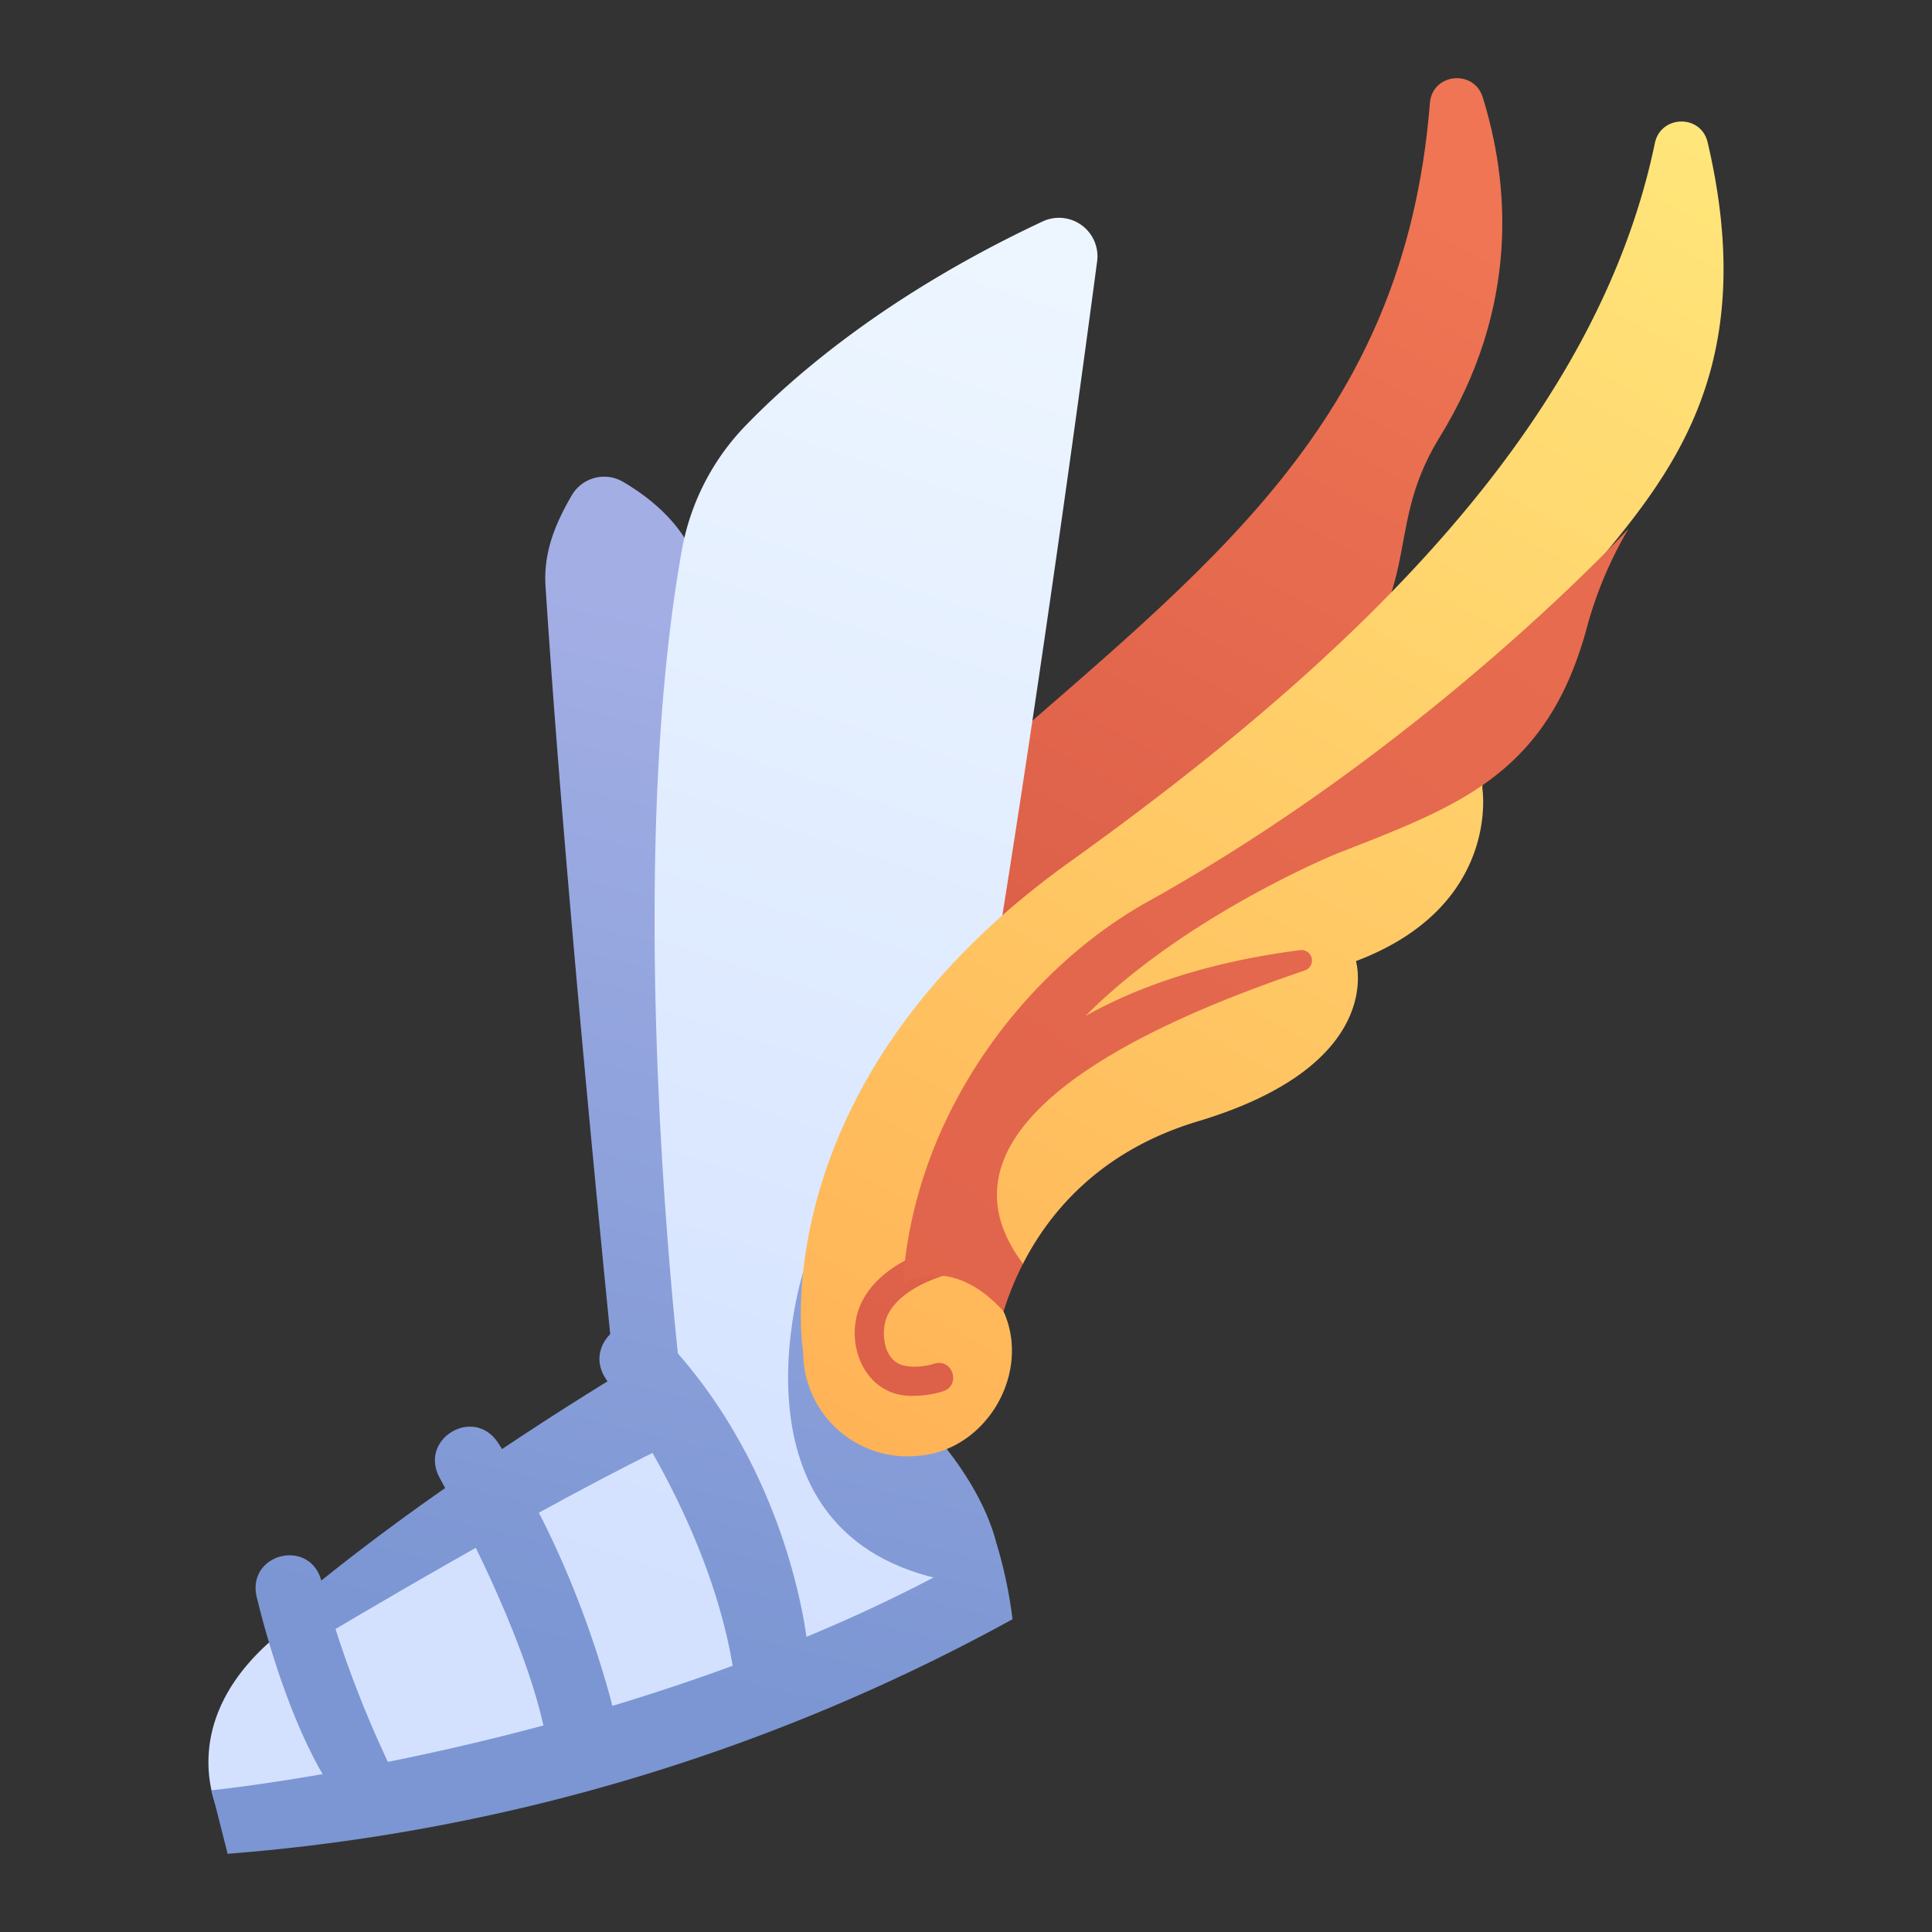 <svg id="icons" height="512" viewBox="0 0 500 500" width="512" xmlns="http://www.w3.org/2000/svg" xmlns:xlink="http://www.w3.org/1999/xlink"><rect x="0" y="0" width="500" height="500" fill="#333333" stroke="none"/><linearGradient id="linear-gradient" gradientUnits="userSpaceOnUse" x1="373.284" x2="274.279" y1="55.948" y2="240.957"><stop offset="0" stop-color="#ef7554"/><stop offset="1" stop-color="#dd6049"/></linearGradient><linearGradient id="linear-gradient-2" gradientUnits="userSpaceOnUse" x1="184.383" x2="120.273" y1="160.538" y2="423.261"><stop offset="0" stop-color="#a3aee5"/><stop offset="1" stop-color="#7b96d3"/></linearGradient><linearGradient id="linear-gradient-3" gradientUnits="userSpaceOnUse" x1="266.814" x2="155.38" y1="68.636" y2="408.16"><stop offset="0" stop-color="#edf6ff"/><stop offset="1" stop-color="#d3e1ff"/></linearGradient><linearGradient id="linear-gradient-4" x1="276.98" x2="212.871" xlink:href="#linear-gradient-2" y1="183.134" y2="445.856"/><linearGradient id="linear-gradient-5" x1="184.959" x2="120.849" xlink:href="#linear-gradient-2" y1="160.679" y2="423.401"/><linearGradient id="linear-gradient-6" x1="153.084" x2="88.983" xlink:href="#linear-gradient-2" y1="152.942" y2="415.632"/><linearGradient id="linear-gradient-7" x1="196.478" x2="132.328" xlink:href="#linear-gradient-2" y1="163.301" y2="426.189"/><linearGradient id="linear-gradient-8" x1="235.011" x2="170.865" xlink:href="#linear-gradient-2" y1="172.738" y2="435.61"/><linearGradient id="linear-gradient-9" x1="224.486" x2="160.377" xlink:href="#linear-gradient-2" y1="170.324" y2="433.047"/><linearGradient id="linear-gradient-10" gradientUnits="userSpaceOnUse" x1="425.401" x2="229.877" y1="26.885" y2="383.874"><stop offset="0" stop-color="#ffe67a"/><stop offset="1" stop-color="#ffb256"/></linearGradient><linearGradient id="linear-gradient-11" x1="385.789" x2="232.715" xlink:href="#linear-gradient" y1="140.449" y2="350.063"/><linearGradient id="linear-gradient-12" x1="601.821" x2="150.525" xlink:href="#linear-gradient" y1="-146.078" y2="471.913"/><path d="m370.064 26.631c-6.637 83.108-57.418 119.808-117.009 172.2l-3.407 90.069c6.551-8.485 16.118-16.57 30.1-22.1 44.451-17.58 34.726-41.789 34.726-41.789 33.848-16.186 26.868-44.139 26.868-44.139 28.761-27.015 15.736-42.169 30.932-67.224 21.3-34.236 18.276-66.589 11.456-88.477-2.282-7.335-13.054-6.201-13.666 1.46z" fill="url(#linear-gradient)"/><path d="m148.005 128.141a9.687 9.687 0 0 1 13.214-3.458c6.612 3.865 15.488 10.7 19.053 20.876 6.362 19.5.355 219.687.681 221.1l-20.085 7.441s-13.848-131.826-19.668-222.135c-.626-8.75 2.33-16.147 6.805-23.824z" fill="url(#linear-gradient-2)"/><path d="m176.8 362.5s-16.419-130.307-.329-220.156a61.977 61.977 0 0 1 16.436-32.144c13.3-13.759 37.7-34.5 76.935-52.894a9.963 9.963 0 0 1 14.093 10.335c-7.184 54.141-29.872 219.911-48.267 296.939l7.107 43.968c-30.089 17.593-102 54.5-185.8 61.306 0 0-14.544-26.466 20.086-50.633s99.739-56.721 99.739-56.721z" fill="url(#linear-gradient-3)"/><path d="m207.865 329.179s-21.135 66.431 34.909 79.368c9.695-5.669 15.057-9.337 15.057-9.337-4.848-18.7-22.163-34.63-22.163-34.63 1.614-6.758 3.261-14.21 4.927-22.2z" fill="url(#linear-gradient-4)"/><path d="m82.682 424.048s58.663-35.2 94.279-51.958l-13.409-18.437s-46.091 27.236-83.384 57.824z" fill="url(#linear-gradient-5)"/><path d="m66.384 413.074c2.516 10.526 9.466 35.326 20.07 50.78l15.922-3.771a279.536 279.536 0 0 1 -19.276-51.221c-3.169-10.805-19.06-6.762-16.716 4.212z" fill="url(#linear-gradient-6)"/><path d="m113.675 382.263c7.636 13.946 23.642 45.091 27.747 68.144l18.018-5.028s-8.416-38.787-30.719-72.25c-6.358-9.118-20.204-.729-15.046 9.134z" fill="url(#linear-gradient-7)"/><path d="m156.828 356.916c9.621 13.715 28.216 43.652 33.122 76.233l19.275-5.33s-3.435-46.564-38.354-82.5c-7.866-7.845-20.287 2.372-14.043 11.597z" fill="url(#linear-gradient-8)"/><path d="m58.913 479.764a502.471 502.471 0 0 0 203.129-60.709 117.824 117.824 0 0 0 -4.211-19.846c-88.652 52.637-203.092 64.114-203.092 64.114z" fill="url(#linear-gradient-9)"/><path d="m441.886 36.624c-1.878-7.127-12.108-6.8-13.609.421-15.368 73.889-79.295 134.354-151.52 186.083-80.7 57.8-68.9 126.778-68.9 126.778a27 27 0 0 0 30.067 26.821c17.481-1.51 28.984-21.529 21.79-37.337-.774-5.008 1.144-9.032 5.035-12.336 6.981-13.616 20.237-29.348 45.265-36.857 49.075-14.722 40.9-41.464 40.9-41.464 37.624-14.2 32.717-44.69 32.717-44.69.759-57.943 81.376-69.324 58.255-167.419z" fill="url(#linear-gradient-10)"/><path d="m236.674 361.215c-13.366.7-19.078-14.929-13.115-25.243 5.57-9.863 19.3-13.261 19.885-13.4 4.806-1.061 6.531 6.044 1.759 7.291-.152.038-11.187 2.815-15.124 9.818-2.174 3.532-1.909 10.868 2.357 13.178 3.127 1.578 7.892.557 9.315.072 4.689-1.506 7.055 5.437 2.414 7.1a25.015 25.015 0 0 1 -7.491 1.184z" fill="url(#linear-gradient-11)"/><path d="m297.576 233.052c-31.649 17.4-61.009 54.783-63.936 99.236 0 0 12.232-8.28 26.079 7.1a77.838 77.838 0 0 1 5.037-12.335c-29.7-39.486 46.642-66.868 72.915-75.9a2.707 2.707 0 0 0 -1.182-5.258c-25.358 3.235-43.306 10.157-55.559 17.032 25.668-25.879 64.583-41.818 64.583-41.818 31.277-12.361 55.1-20.135 65.416-59.606a103.835 103.835 0 0 1 10.558-24.717c-.021.027-50.906 55.535-123.911 96.266z" fill="url(#linear-gradient-12)"/></svg>